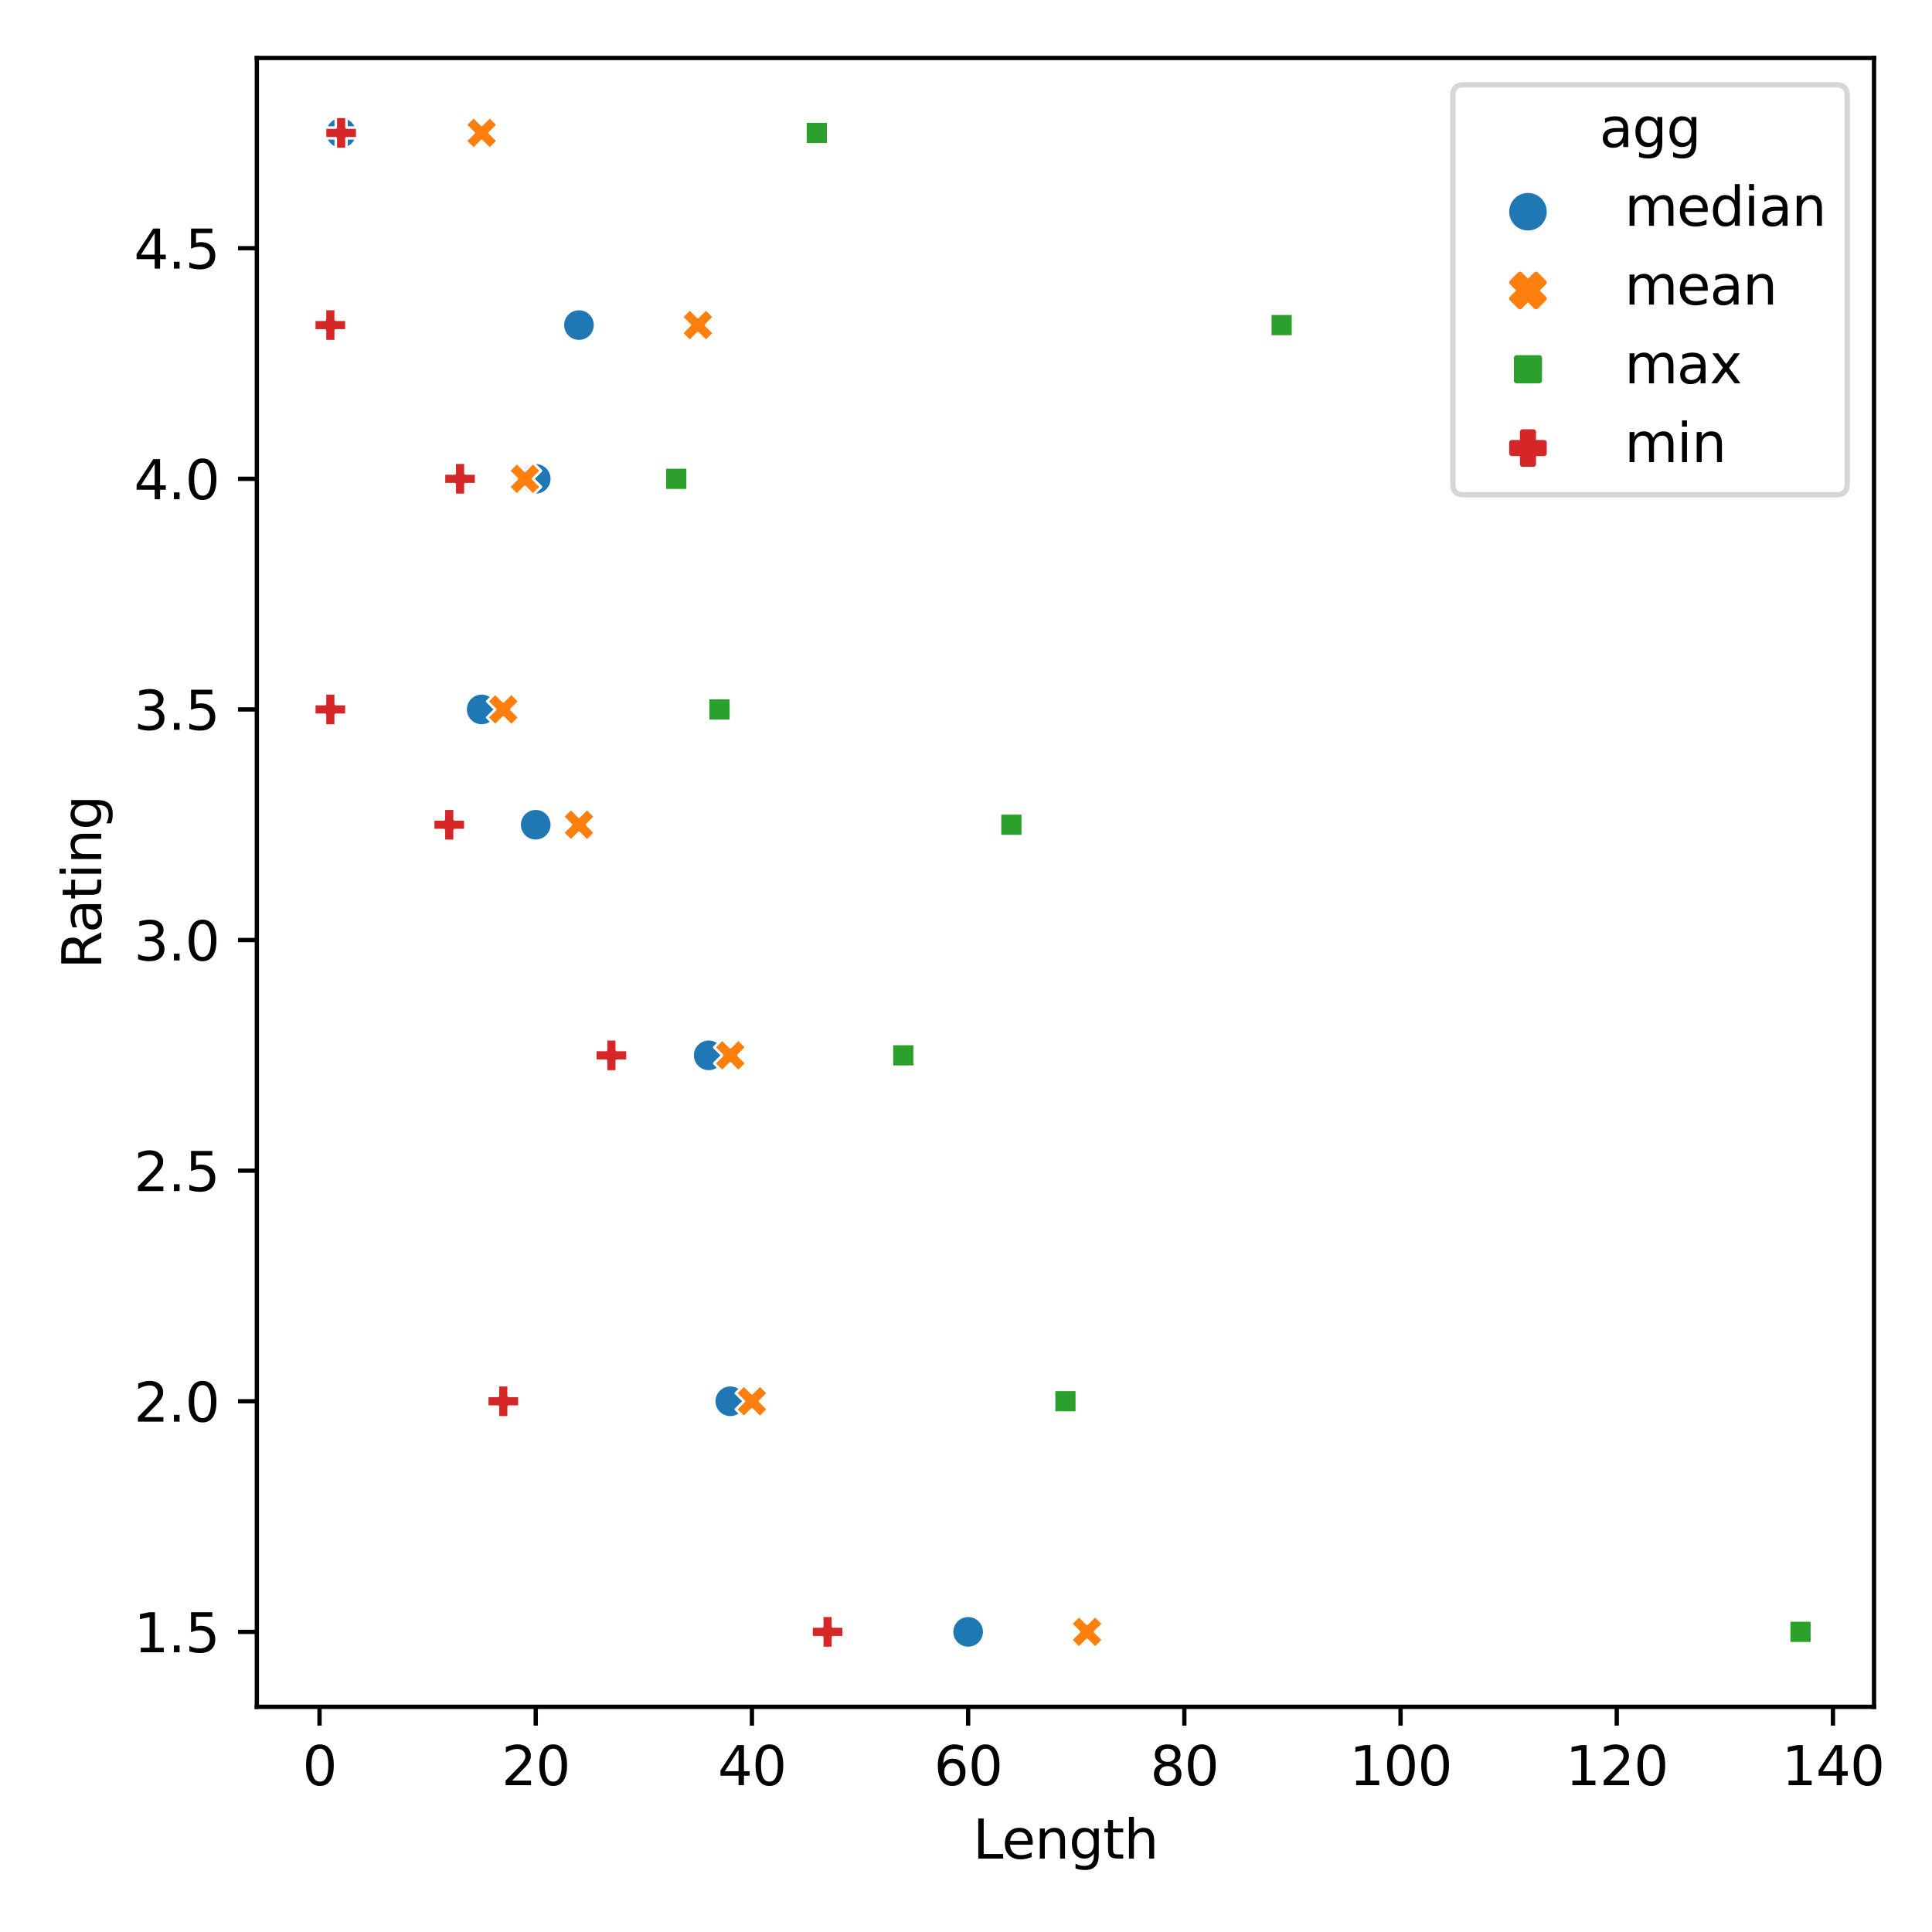 <?xml version="1.0" encoding="utf-8" standalone="no"?>
<!DOCTYPE svg PUBLIC "-//W3C//DTD SVG 1.1//EN"
  "http://www.w3.org/Graphics/SVG/1.1/DTD/svg11.dtd">
<svg xmlns:xlink="http://www.w3.org/1999/xlink" width="360pt" height="360pt" viewBox="0 0 360 360" xmlns="http://www.w3.org/2000/svg" version="1.1">
 <defs>
  <style type="text/css">*{stroke-linejoin: round; stroke-linecap: butt}</style>
 </defs>
 <g id="figure_1">
  <g id="patch_1">
   <path d="M 0 360 
L 360 360 
L 360 0 
L 0 0 
z
" style="fill: #ffffff"/>
  </g>
  <g id="axes_1">
   <g id="patch_2">
    <path d="M 47.855 318.04 
L 349.2 318.04 
L 349.2 10.8 
L 47.855 10.8 
z
" style="fill: #ffffff"/>
   </g>
   <g id="PathCollection_1">
    <path d="M 99.825 92.221 
C 100.621 92.221 101.384 91.905 101.946 91.343 
C 102.509 90.78 102.825 90.017 102.825 89.221 
C 102.825 88.426 102.509 87.663 101.946 87.1 
C 101.384 86.537 100.621 86.221 99.825 86.221 
C 99.029 86.221 98.266 86.537 97.704 87.1 
C 97.141 87.663 96.825 88.426 96.825 89.221 
C 96.825 90.017 97.141 90.78 97.704 91.343 
C 98.266 91.905 99.029 92.221 99.825 92.221 
z
" clip-path="url(#pdcbab83eee)" style="fill: #1f77b4; stroke: #ffffff; stroke-width: 0.48"/>
    <path d="M 96.311 92.221 
L 97.811 90.721 
L 99.311 92.221 
L 100.811 90.721 
L 99.311 89.221 
L 100.811 87.721 
L 99.311 86.221 
L 97.811 87.721 
L 96.311 86.221 
L 94.811 87.721 
L 96.311 89.221 
L 94.811 90.721 
z
" clip-path="url(#pdcbab83eee)" style="fill: #ff7f0e; stroke: #ffffff; stroke-width: 0.48"/>
    <path d="M 123.89 87.1 
L 123.89 91.343 
L 128.133 91.343 
L 128.133 87.1 
z
" clip-path="url(#pdcbab83eee)" style="fill: #2ca02c; stroke: #ffffff; stroke-width: 0.48"/>
    <path d="M 84.725 92.221 
L 86.725 92.221 
L 86.725 90.221 
L 88.725 90.221 
L 88.725 88.221 
L 86.725 88.221 
L 86.725 86.221 
L 84.725 86.221 
L 84.725 88.221 
L 82.725 88.221 
L 82.725 90.221 
L 84.725 90.221 
z
" clip-path="url(#pdcbab83eee)" style="fill: #d62728; stroke: #ffffff; stroke-width: 0.48"/>
    <path d="M 63.567 27.765 
C 64.362 27.765 65.126 27.449 65.688 26.887 
C 66.251 26.324 66.567 25.561 66.567 24.765 
C 66.567 23.97 66.251 23.207 65.688 22.644 
C 65.126 22.082 64.362 21.765 63.567 21.765 
C 62.771 21.765 62.008 22.082 61.446 22.644 
C 60.883 23.207 60.567 23.97 60.567 24.765 
C 60.567 25.561 60.883 26.324 61.446 26.887 
C 62.008 27.449 62.771 27.765 63.567 27.765 
z
" clip-path="url(#pdcbab83eee)" style="fill: #1f77b4; stroke: #ffffff; stroke-width: 0.48"/>
    <path d="M 88.253 27.765 
L 89.753 26.265 
L 91.253 27.765 
L 92.753 26.265 
L 91.253 24.765 
L 92.753 23.265 
L 91.253 21.765 
L 89.753 23.265 
L 88.253 21.765 
L 86.753 23.265 
L 88.253 24.765 
L 86.753 26.265 
z
" clip-path="url(#pdcbab83eee)" style="fill: #ff7f0e; stroke: #ffffff; stroke-width: 0.48"/>
    <path d="M 150.076 22.644 
L 150.076 26.887 
L 154.319 26.887 
L 154.319 22.644 
z
" clip-path="url(#pdcbab83eee)" style="fill: #2ca02c; stroke: #ffffff; stroke-width: 0.48"/>
    <path d="M 62.567 27.765 
L 64.567 27.765 
L 64.567 25.765 
L 66.567 25.765 
L 66.567 23.765 
L 64.567 23.765 
L 64.567 21.765 
L 62.567 21.765 
L 62.567 23.765 
L 60.567 23.765 
L 60.567 25.765 
L 62.567 25.765 
z
" clip-path="url(#pdcbab83eee)" style="fill: #d62728; stroke: #ffffff; stroke-width: 0.48"/>
    <path d="M 180.398 307.075 
C 181.194 307.075 181.957 306.758 182.52 306.196 
C 183.082 305.633 183.398 304.87 183.398 304.075 
C 183.398 303.279 183.082 302.516 182.52 301.953 
C 181.957 301.391 181.194 301.075 180.398 301.075 
C 179.603 301.075 178.84 301.391 178.277 301.953 
C 177.715 302.516 177.398 303.279 177.398 304.075 
C 177.398 304.87 177.715 305.633 178.277 306.196 
C 178.84 306.758 179.603 307.075 180.398 307.075 
z
" clip-path="url(#pdcbab83eee)" style="fill: #1f77b4; stroke: #ffffff; stroke-width: 0.48"/>
    <path d="M 201.056 307.075 
L 202.556 305.575 
L 204.056 307.075 
L 205.556 305.575 
L 204.056 304.075 
L 205.556 302.575 
L 204.056 301.075 
L 202.556 302.575 
L 201.056 301.075 
L 199.556 302.575 
L 201.056 304.075 
L 199.556 305.575 
z
" clip-path="url(#pdcbab83eee)" style="fill: #ff7f0e; stroke: #ffffff; stroke-width: 0.48"/>
    <path d="M 333.381 301.953 
L 333.381 306.196 
L 337.624 306.196 
L 337.624 301.953 
z
" clip-path="url(#pdcbab83eee)" style="fill: #2ca02c; stroke: #ffffff; stroke-width: 0.48"/>
    <path d="M 153.212 307.075 
L 155.212 307.075 
L 155.212 305.075 
L 157.212 305.075 
L 157.212 303.075 
L 155.212 303.075 
L 155.212 301.075 
L 153.212 301.075 
L 153.212 303.075 
L 151.212 303.075 
L 151.212 305.075 
L 153.212 305.075 
z
" clip-path="url(#pdcbab83eee)" style="fill: #d62728; stroke: #ffffff; stroke-width: 0.48"/>
    <path d="M 132.054 199.648 
C 132.85 199.648 133.613 199.332 134.176 198.769 
C 134.738 198.207 135.054 197.444 135.054 196.648 
C 135.054 195.852 134.738 195.089 134.176 194.527 
C 133.613 193.964 132.85 193.648 132.054 193.648 
C 131.259 193.648 130.496 193.964 129.933 194.527 
C 129.37 195.089 129.054 195.852 129.054 196.648 
C 129.054 197.444 129.37 198.207 129.933 198.769 
C 130.496 199.332 131.259 199.648 132.054 199.648 
z
" clip-path="url(#pdcbab83eee)" style="fill: #1f77b4; stroke: #ffffff; stroke-width: 0.48"/>
    <path d="M 134.583 199.648 
L 136.083 198.148 
L 137.583 199.648 
L 139.083 198.148 
L 137.583 196.648 
L 139.083 195.148 
L 137.583 193.648 
L 136.083 195.148 
L 134.583 193.648 
L 133.083 195.148 
L 134.583 196.648 
L 133.083 198.148 
z
" clip-path="url(#pdcbab83eee)" style="fill: #ff7f0e; stroke: #ffffff; stroke-width: 0.48"/>
    <path d="M 166.191 194.527 
L 166.191 198.769 
L 170.434 198.769 
L 170.434 194.527 
z
" clip-path="url(#pdcbab83eee)" style="fill: #2ca02c; stroke: #ffffff; stroke-width: 0.48"/>
    <path d="M 112.925 199.648 
L 114.925 199.648 
L 114.925 197.648 
L 116.925 197.648 
L 116.925 195.648 
L 114.925 195.648 
L 114.925 193.648 
L 112.925 193.648 
L 112.925 195.648 
L 110.925 195.648 
L 110.925 197.648 
L 112.925 197.648 
z
" clip-path="url(#pdcbab83eee)" style="fill: #d62728; stroke: #ffffff; stroke-width: 0.48"/>
    <path d="M 89.753 135.192 
C 90.549 135.192 91.312 134.876 91.875 134.313 
C 92.437 133.751 92.753 132.988 92.753 132.192 
C 92.753 131.396 92.437 130.633 91.875 130.071 
C 91.312 129.508 90.549 129.192 89.753 129.192 
C 88.958 129.192 88.194 129.508 87.632 130.071 
C 87.069 130.633 86.753 131.396 86.753 132.192 
C 86.753 132.988 87.069 133.751 87.632 134.313 
C 88.194 134.876 88.958 135.192 89.753 135.192 
z
" clip-path="url(#pdcbab83eee)" style="fill: #1f77b4; stroke: #ffffff; stroke-width: 0.48"/>
    <path d="M 92.282 135.192 
L 93.782 133.692 
L 95.282 135.192 
L 96.782 133.692 
L 95.282 132.192 
L 96.782 130.692 
L 95.282 129.192 
L 93.782 130.692 
L 92.282 129.192 
L 90.782 130.692 
L 92.282 132.192 
L 90.782 133.692 
z
" clip-path="url(#pdcbab83eee)" style="fill: #ff7f0e; stroke: #ffffff; stroke-width: 0.48"/>
    <path d="M 131.947 130.071 
L 131.947 134.313 
L 136.19 134.313 
L 136.19 130.071 
z
" clip-path="url(#pdcbab83eee)" style="fill: #2ca02c; stroke: #ffffff; stroke-width: 0.48"/>
    <path d="M 60.553 135.192 
L 62.553 135.192 
L 62.553 133.192 
L 64.552 133.192 
L 64.552 131.192 
L 62.553 131.192 
L 62.553 129.192 
L 60.553 129.192 
L 60.553 131.192 
L 58.553 131.192 
L 58.553 133.192 
L 60.553 133.192 
z
" clip-path="url(#pdcbab83eee)" style="fill: #d62728; stroke: #ffffff; stroke-width: 0.48"/>
    <path d="M 136.083 264.104 
C 136.879 264.104 137.642 263.788 138.204 263.225 
C 138.767 262.663 139.083 261.9 139.083 261.104 
C 139.083 260.308 138.767 259.545 138.204 258.983 
C 137.642 258.42 136.879 258.104 136.083 258.104 
C 135.287 258.104 134.524 258.42 133.962 258.983 
C 133.399 259.545 133.083 260.308 133.083 261.104 
C 133.083 261.9 133.399 262.663 133.962 263.225 
C 134.524 263.788 135.287 264.104 136.083 264.104 
z
" clip-path="url(#pdcbab83eee)" style="fill: #1f77b4; stroke: #ffffff; stroke-width: 0.48"/>
    <path d="M 138.612 264.104 
L 140.112 262.604 
L 141.612 264.104 
L 143.112 262.604 
L 141.612 261.104 
L 143.112 259.604 
L 141.612 258.104 
L 140.112 259.604 
L 138.612 258.104 
L 137.112 259.604 
L 138.612 261.104 
L 137.112 262.604 
z
" clip-path="url(#pdcbab83eee)" style="fill: #ff7f0e; stroke: #ffffff; stroke-width: 0.48"/>
    <path d="M 196.406 258.983 
L 196.406 263.225 
L 200.649 263.225 
L 200.649 258.983 
z
" clip-path="url(#pdcbab83eee)" style="fill: #2ca02c; stroke: #ffffff; stroke-width: 0.48"/>
    <path d="M 92.782 264.104 
L 94.782 264.104 
L 94.782 262.104 
L 96.782 262.104 
L 96.782 260.104 
L 94.782 260.104 
L 94.782 258.104 
L 92.782 258.104 
L 92.782 260.104 
L 90.782 260.104 
L 90.782 262.104 
L 92.782 262.104 
z
" clip-path="url(#pdcbab83eee)" style="fill: #d62728; stroke: #ffffff; stroke-width: 0.48"/>
    <path d="M 99.825 156.677 
C 100.621 156.677 101.384 156.361 101.946 155.799 
C 102.509 155.236 102.825 154.473 102.825 153.677 
C 102.825 152.882 102.509 152.119 101.946 151.556 
C 101.384 150.993 100.621 150.677 99.825 150.677 
C 99.029 150.677 98.266 150.993 97.704 151.556 
C 97.141 152.119 96.825 152.882 96.825 153.677 
C 96.825 154.473 97.141 155.236 97.704 155.799 
C 98.266 156.361 99.029 156.677 99.825 156.677 
z
" clip-path="url(#pdcbab83eee)" style="fill: #1f77b4; stroke: #ffffff; stroke-width: 0.48"/>
    <path d="M 106.382 156.677 
L 107.882 155.177 
L 109.382 156.677 
L 110.882 155.177 
L 109.382 153.677 
L 110.882 152.177 
L 109.382 150.677 
L 107.882 152.177 
L 106.382 150.677 
L 104.882 152.177 
L 106.382 153.677 
L 104.882 155.177 
z
" clip-path="url(#pdcbab83eee)" style="fill: #ff7f0e; stroke: #ffffff; stroke-width: 0.48"/>
    <path d="M 186.334 151.556 
L 186.334 155.799 
L 190.577 155.799 
L 190.577 151.556 
z
" clip-path="url(#pdcbab83eee)" style="fill: #2ca02c; stroke: #ffffff; stroke-width: 0.48"/>
    <path d="M 82.71 156.677 
L 84.71 156.677 
L 84.71 154.677 
L 86.71 154.677 
L 86.71 152.677 
L 84.71 152.677 
L 84.71 150.677 
L 82.71 150.677 
L 82.71 152.677 
L 80.71 152.677 
L 80.71 154.677 
L 82.71 154.677 
z
" clip-path="url(#pdcbab83eee)" style="fill: #d62728; stroke: #ffffff; stroke-width: 0.48"/>
    <path d="M 107.882 63.574 
C 108.678 63.574 109.441 63.258 110.004 62.696 
C 110.566 62.133 110.882 61.37 110.882 60.574 
C 110.882 59.779 110.566 59.016 110.004 58.453 
C 109.441 57.89 108.678 57.574 107.882 57.574 
C 107.087 57.574 106.324 57.89 105.761 58.453 
C 105.198 59.016 104.882 59.779 104.882 60.574 
C 104.882 61.37 105.198 62.133 105.761 62.696 
C 106.324 63.258 107.087 63.574 107.882 63.574 
z
" clip-path="url(#pdcbab83eee)" style="fill: #1f77b4; stroke: #ffffff; stroke-width: 0.48"/>
    <path d="M 128.54 63.574 
L 130.04 62.074 
L 131.54 63.574 
L 133.04 62.074 
L 131.54 60.574 
L 133.04 59.074 
L 131.54 57.574 
L 130.04 59.074 
L 128.54 57.574 
L 127.04 59.074 
L 128.54 60.574 
L 127.04 62.074 
z
" clip-path="url(#pdcbab83eee)" style="fill: #ff7f0e; stroke: #ffffff; stroke-width: 0.48"/>
    <path d="M 236.693 58.453 
L 236.693 62.696 
L 240.936 62.696 
L 240.936 58.453 
z
" clip-path="url(#pdcbab83eee)" style="fill: #2ca02c; stroke: #ffffff; stroke-width: 0.48"/>
    <path d="M 60.553 63.574 
L 62.553 63.574 
L 62.553 61.574 
L 64.552 61.574 
L 64.552 59.574 
L 62.553 59.574 
L 62.553 57.574 
L 60.553 57.574 
L 60.553 59.574 
L 58.553 59.574 
L 58.553 61.574 
L 60.553 61.574 
z
" clip-path="url(#pdcbab83eee)" style="fill: #d62728; stroke: #ffffff; stroke-width: 0.48"/>
   </g>
   <g id="PathCollection_2"/>
   <g id="PathCollection_3"/>
   <g id="PathCollection_4"/>
   <g id="PathCollection_5"/>
   <g id="matplotlib.axis_1">
    <g id="xtick_1">
     <g id="line2d_1">
      <defs>
       <path id="ma69fbca4eb" d="M 0 0 
L 0 3.5 
" style="stroke: #000000; stroke-width: 0.8"/>
      </defs>
      <g>
       <use xlink:href="#ma69fbca4eb" x="59.538" y="318.04" style="stroke: #000000; stroke-width: 0.8"/>
      </g>
     </g>
     <g id="text_1">
      <!-- 0 -->
      <g transform="translate(56.357 332.638) scale(0.1 -0.1)">
       <defs>
        <path id="DejaVuSans-30" d="M 2034 4250 
Q 1547 4250 1301 3770 
Q 1056 3291 1056 2328 
Q 1056 1369 1301 889 
Q 1547 409 2034 409 
Q 2525 409 2770 889 
Q 3016 1369 3016 2328 
Q 3016 3291 2770 3770 
Q 2525 4250 2034 4250 
z
M 2034 4750 
Q 2819 4750 3233 4129 
Q 3647 3509 3647 2328 
Q 3647 1150 3233 529 
Q 2819 -91 2034 -91 
Q 1250 -91 836 529 
Q 422 1150 422 2328 
Q 422 3509 836 4129 
Q 1250 4750 2034 4750 
z
" transform="scale(0.016)"/>
       </defs>
       <use xlink:href="#DejaVuSans-30"/>
      </g>
     </g>
    </g>
    <g id="xtick_2">
     <g id="line2d_2">
      <g>
       <use xlink:href="#ma69fbca4eb" x="99.825" y="318.04" style="stroke: #000000; stroke-width: 0.8"/>
      </g>
     </g>
     <g id="text_2">
      <!-- 20 -->
      <g transform="translate(93.462 332.638) scale(0.1 -0.1)">
       <defs>
        <path id="DejaVuSans-32" d="M 1228 531 
L 3431 531 
L 3431 0 
L 469 0 
L 469 531 
Q 828 903 1448 1529 
Q 2069 2156 2228 2338 
Q 2531 2678 2651 2914 
Q 2772 3150 2772 3378 
Q 2772 3750 2511 3984 
Q 2250 4219 1831 4219 
Q 1534 4219 1204 4116 
Q 875 4013 500 3803 
L 500 4441 
Q 881 4594 1212 4672 
Q 1544 4750 1819 4750 
Q 2544 4750 2975 4387 
Q 3406 4025 3406 3419 
Q 3406 3131 3298 2873 
Q 3191 2616 2906 2266 
Q 2828 2175 2409 1742 
Q 1991 1309 1228 531 
z
" transform="scale(0.016)"/>
       </defs>
       <use xlink:href="#DejaVuSans-32"/>
       <use xlink:href="#DejaVuSans-30" x="63.623"/>
      </g>
     </g>
    </g>
    <g id="xtick_3">
     <g id="line2d_3">
      <g>
       <use xlink:href="#ma69fbca4eb" x="140.112" y="318.04" style="stroke: #000000; stroke-width: 0.8"/>
      </g>
     </g>
     <g id="text_3">
      <!-- 40 -->
      <g transform="translate(133.749 332.638) scale(0.1 -0.1)">
       <defs>
        <path id="DejaVuSans-34" d="M 2419 4116 
L 825 1625 
L 2419 1625 
L 2419 4116 
z
M 2253 4666 
L 3047 4666 
L 3047 1625 
L 3713 1625 
L 3713 1100 
L 3047 1100 
L 3047 0 
L 2419 0 
L 2419 1100 
L 313 1100 
L 313 1709 
L 2253 4666 
z
" transform="scale(0.016)"/>
       </defs>
       <use xlink:href="#DejaVuSans-34"/>
       <use xlink:href="#DejaVuSans-30" x="63.623"/>
      </g>
     </g>
    </g>
    <g id="xtick_4">
     <g id="line2d_4">
      <g>
       <use xlink:href="#ma69fbca4eb" x="180.398" y="318.04" style="stroke: #000000; stroke-width: 0.8"/>
      </g>
     </g>
     <g id="text_4">
      <!-- 60 -->
      <g transform="translate(174.036 332.638) scale(0.1 -0.1)">
       <defs>
        <path id="DejaVuSans-36" d="M 2113 2584 
Q 1688 2584 1439 2293 
Q 1191 2003 1191 1497 
Q 1191 994 1439 701 
Q 1688 409 2113 409 
Q 2538 409 2786 701 
Q 3034 994 3034 1497 
Q 3034 2003 2786 2293 
Q 2538 2584 2113 2584 
z
M 3366 4563 
L 3366 3988 
Q 3128 4100 2886 4159 
Q 2644 4219 2406 4219 
Q 1781 4219 1451 3797 
Q 1122 3375 1075 2522 
Q 1259 2794 1537 2939 
Q 1816 3084 2150 3084 
Q 2853 3084 3261 2657 
Q 3669 2231 3669 1497 
Q 3669 778 3244 343 
Q 2819 -91 2113 -91 
Q 1303 -91 875 529 
Q 447 1150 447 2328 
Q 447 3434 972 4092 
Q 1497 4750 2381 4750 
Q 2619 4750 2861 4703 
Q 3103 4656 3366 4563 
z
" transform="scale(0.016)"/>
       </defs>
       <use xlink:href="#DejaVuSans-36"/>
       <use xlink:href="#DejaVuSans-30" x="63.623"/>
      </g>
     </g>
    </g>
    <g id="xtick_5">
     <g id="line2d_5">
      <g>
       <use xlink:href="#ma69fbca4eb" x="220.685" y="318.04" style="stroke: #000000; stroke-width: 0.8"/>
      </g>
     </g>
     <g id="text_5">
      <!-- 80 -->
      <g transform="translate(214.323 332.638) scale(0.1 -0.1)">
       <defs>
        <path id="DejaVuSans-38" d="M 2034 2216 
Q 1584 2216 1326 1975 
Q 1069 1734 1069 1313 
Q 1069 891 1326 650 
Q 1584 409 2034 409 
Q 2484 409 2743 651 
Q 3003 894 3003 1313 
Q 3003 1734 2745 1975 
Q 2488 2216 2034 2216 
z
M 1403 2484 
Q 997 2584 770 2862 
Q 544 3141 544 3541 
Q 544 4100 942 4425 
Q 1341 4750 2034 4750 
Q 2731 4750 3128 4425 
Q 3525 4100 3525 3541 
Q 3525 3141 3298 2862 
Q 3072 2584 2669 2484 
Q 3125 2378 3379 2068 
Q 3634 1759 3634 1313 
Q 3634 634 3220 271 
Q 2806 -91 2034 -91 
Q 1263 -91 848 271 
Q 434 634 434 1313 
Q 434 1759 690 2068 
Q 947 2378 1403 2484 
z
M 1172 3481 
Q 1172 3119 1398 2916 
Q 1625 2713 2034 2713 
Q 2441 2713 2670 2916 
Q 2900 3119 2900 3481 
Q 2900 3844 2670 4047 
Q 2441 4250 2034 4250 
Q 1625 4250 1398 4047 
Q 1172 3844 1172 3481 
z
" transform="scale(0.016)"/>
       </defs>
       <use xlink:href="#DejaVuSans-38"/>
       <use xlink:href="#DejaVuSans-30" x="63.623"/>
      </g>
     </g>
    </g>
    <g id="xtick_6">
     <g id="line2d_6">
      <g>
       <use xlink:href="#ma69fbca4eb" x="260.972" y="318.04" style="stroke: #000000; stroke-width: 0.8"/>
      </g>
     </g>
     <g id="text_6">
      <!-- 100 -->
      <g transform="translate(251.428 332.638) scale(0.1 -0.1)">
       <defs>
        <path id="DejaVuSans-31" d="M 794 531 
L 1825 531 
L 1825 4091 
L 703 3866 
L 703 4441 
L 1819 4666 
L 2450 4666 
L 2450 531 
L 3481 531 
L 3481 0 
L 794 0 
L 794 531 
z
" transform="scale(0.016)"/>
       </defs>
       <use xlink:href="#DejaVuSans-31"/>
       <use xlink:href="#DejaVuSans-30" x="63.623"/>
       <use xlink:href="#DejaVuSans-30" x="127.246"/>
      </g>
     </g>
    </g>
    <g id="xtick_7">
     <g id="line2d_7">
      <g>
       <use xlink:href="#ma69fbca4eb" x="301.259" y="318.04" style="stroke: #000000; stroke-width: 0.8"/>
      </g>
     </g>
     <g id="text_7">
      <!-- 120 -->
      <g transform="translate(291.715 332.638) scale(0.1 -0.1)">
       <use xlink:href="#DejaVuSans-31"/>
       <use xlink:href="#DejaVuSans-32" x="63.623"/>
       <use xlink:href="#DejaVuSans-30" x="127.246"/>
      </g>
     </g>
    </g>
    <g id="xtick_8">
     <g id="line2d_8">
      <g>
       <use xlink:href="#ma69fbca4eb" x="341.546" y="318.04" style="stroke: #000000; stroke-width: 0.8"/>
      </g>
     </g>
     <g id="text_8">
      <!-- 140 -->
      <g transform="translate(332.002 332.638) scale(0.1 -0.1)">
       <use xlink:href="#DejaVuSans-31"/>
       <use xlink:href="#DejaVuSans-34" x="63.623"/>
       <use xlink:href="#DejaVuSans-30" x="127.246"/>
      </g>
     </g>
    </g>
    <g id="text_9">
     <!-- Length -->
     <g transform="translate(181.281 346.317) scale(0.1 -0.1)">
      <defs>
       <path id="DejaVuSans-4c" d="M 628 4666 
L 1259 4666 
L 1259 531 
L 3531 531 
L 3531 0 
L 628 0 
L 628 4666 
z
" transform="scale(0.016)"/>
       <path id="DejaVuSans-65" d="M 3597 1894 
L 3597 1613 
L 953 1613 
Q 991 1019 1311 708 
Q 1631 397 2203 397 
Q 2534 397 2845 478 
Q 3156 559 3463 722 
L 3463 178 
Q 3153 47 2828 -22 
Q 2503 -91 2169 -91 
Q 1331 -91 842 396 
Q 353 884 353 1716 
Q 353 2575 817 3079 
Q 1281 3584 2069 3584 
Q 2775 3584 3186 3129 
Q 3597 2675 3597 1894 
z
M 3022 2063 
Q 3016 2534 2758 2815 
Q 2500 3097 2075 3097 
Q 1594 3097 1305 2825 
Q 1016 2553 972 2059 
L 3022 2063 
z
" transform="scale(0.016)"/>
       <path id="DejaVuSans-6e" d="M 3513 2113 
L 3513 0 
L 2938 0 
L 2938 2094 
Q 2938 2591 2744 2837 
Q 2550 3084 2163 3084 
Q 1697 3084 1428 2787 
Q 1159 2491 1159 1978 
L 1159 0 
L 581 0 
L 581 3500 
L 1159 3500 
L 1159 2956 
Q 1366 3272 1645 3428 
Q 1925 3584 2291 3584 
Q 2894 3584 3203 3211 
Q 3513 2838 3513 2113 
z
" transform="scale(0.016)"/>
       <path id="DejaVuSans-67" d="M 2906 1791 
Q 2906 2416 2648 2759 
Q 2391 3103 1925 3103 
Q 1463 3103 1205 2759 
Q 947 2416 947 1791 
Q 947 1169 1205 825 
Q 1463 481 1925 481 
Q 2391 481 2648 825 
Q 2906 1169 2906 1791 
z
M 3481 434 
Q 3481 -459 3084 -895 
Q 2688 -1331 1869 -1331 
Q 1566 -1331 1297 -1286 
Q 1028 -1241 775 -1147 
L 775 -588 
Q 1028 -725 1275 -790 
Q 1522 -856 1778 -856 
Q 2344 -856 2625 -561 
Q 2906 -266 2906 331 
L 2906 616 
Q 2728 306 2450 153 
Q 2172 0 1784 0 
Q 1141 0 747 490 
Q 353 981 353 1791 
Q 353 2603 747 3093 
Q 1141 3584 1784 3584 
Q 2172 3584 2450 3431 
Q 2728 3278 2906 2969 
L 2906 3500 
L 3481 3500 
L 3481 434 
z
" transform="scale(0.016)"/>
       <path id="DejaVuSans-74" d="M 1172 4494 
L 1172 3500 
L 2356 3500 
L 2356 3053 
L 1172 3053 
L 1172 1153 
Q 1172 725 1289 603 
Q 1406 481 1766 481 
L 2356 481 
L 2356 0 
L 1766 0 
Q 1100 0 847 248 
Q 594 497 594 1153 
L 594 3053 
L 172 3053 
L 172 3500 
L 594 3500 
L 594 4494 
L 1172 4494 
z
" transform="scale(0.016)"/>
       <path id="DejaVuSans-68" d="M 3513 2113 
L 3513 0 
L 2938 0 
L 2938 2094 
Q 2938 2591 2744 2837 
Q 2550 3084 2163 3084 
Q 1697 3084 1428 2787 
Q 1159 2491 1159 1978 
L 1159 0 
L 581 0 
L 581 4863 
L 1159 4863 
L 1159 2956 
Q 1366 3272 1645 3428 
Q 1925 3584 2291 3584 
Q 2894 3584 3203 3211 
Q 3513 2838 3513 2113 
z
" transform="scale(0.016)"/>
      </defs>
      <use xlink:href="#DejaVuSans-4c"/>
      <use xlink:href="#DejaVuSans-65" x="53.963"/>
      <use xlink:href="#DejaVuSans-6e" x="115.486"/>
      <use xlink:href="#DejaVuSans-67" x="178.865"/>
      <use xlink:href="#DejaVuSans-74" x="242.342"/>
      <use xlink:href="#DejaVuSans-68" x="281.551"/>
     </g>
    </g>
   </g>
   <g id="matplotlib.axis_2">
    <g id="ytick_1">
     <g id="line2d_9">
      <defs>
       <path id="ma496c4b818" d="M 0 0 
L -3.5 0 
" style="stroke: #000000; stroke-width: 0.8"/>
      </defs>
      <g>
       <use xlink:href="#ma496c4b818" x="47.855" y="304.075" style="stroke: #000000; stroke-width: 0.8"/>
      </g>
     </g>
     <g id="text_10">
      <!-- 1.5 -->
      <g transform="translate(24.952 307.874) scale(0.1 -0.1)">
       <defs>
        <path id="DejaVuSans-2e" d="M 684 794 
L 1344 794 
L 1344 0 
L 684 0 
L 684 794 
z
" transform="scale(0.016)"/>
        <path id="DejaVuSans-35" d="M 691 4666 
L 3169 4666 
L 3169 4134 
L 1269 4134 
L 1269 2991 
Q 1406 3038 1543 3061 
Q 1681 3084 1819 3084 
Q 2600 3084 3056 2656 
Q 3513 2228 3513 1497 
Q 3513 744 3044 326 
Q 2575 -91 1722 -91 
Q 1428 -91 1123 -41 
Q 819 9 494 109 
L 494 744 
Q 775 591 1075 516 
Q 1375 441 1709 441 
Q 2250 441 2565 725 
Q 2881 1009 2881 1497 
Q 2881 1984 2565 2268 
Q 2250 2553 1709 2553 
Q 1456 2553 1204 2497 
Q 953 2441 691 2322 
L 691 4666 
z
" transform="scale(0.016)"/>
       </defs>
       <use xlink:href="#DejaVuSans-31"/>
       <use xlink:href="#DejaVuSans-2e" x="63.623"/>
       <use xlink:href="#DejaVuSans-35" x="95.41"/>
      </g>
     </g>
    </g>
    <g id="ytick_2">
     <g id="line2d_10">
      <g>
       <use xlink:href="#ma496c4b818" x="47.855" y="261.104" style="stroke: #000000; stroke-width: 0.8"/>
      </g>
     </g>
     <g id="text_11">
      <!-- 2.0 -->
      <g transform="translate(24.952 264.903) scale(0.1 -0.1)">
       <use xlink:href="#DejaVuSans-32"/>
       <use xlink:href="#DejaVuSans-2e" x="63.623"/>
       <use xlink:href="#DejaVuSans-30" x="95.41"/>
      </g>
     </g>
    </g>
    <g id="ytick_3">
     <g id="line2d_11">
      <g>
       <use xlink:href="#ma496c4b818" x="47.855" y="218.133" style="stroke: #000000; stroke-width: 0.8"/>
      </g>
     </g>
     <g id="text_12">
      <!-- 2.5 -->
      <g transform="translate(24.952 221.933) scale(0.1 -0.1)">
       <use xlink:href="#DejaVuSans-32"/>
       <use xlink:href="#DejaVuSans-2e" x="63.623"/>
       <use xlink:href="#DejaVuSans-35" x="95.41"/>
      </g>
     </g>
    </g>
    <g id="ytick_4">
     <g id="line2d_12">
      <g>
       <use xlink:href="#ma496c4b818" x="47.855" y="175.163" style="stroke: #000000; stroke-width: 0.8"/>
      </g>
     </g>
     <g id="text_13">
      <!-- 3.0 -->
      <g transform="translate(24.952 178.962) scale(0.1 -0.1)">
       <defs>
        <path id="DejaVuSans-33" d="M 2597 2516 
Q 3050 2419 3304 2112 
Q 3559 1806 3559 1356 
Q 3559 666 3084 287 
Q 2609 -91 1734 -91 
Q 1441 -91 1130 -33 
Q 819 25 488 141 
L 488 750 
Q 750 597 1062 519 
Q 1375 441 1716 441 
Q 2309 441 2620 675 
Q 2931 909 2931 1356 
Q 2931 1769 2642 2001 
Q 2353 2234 1838 2234 
L 1294 2234 
L 1294 2753 
L 1863 2753 
Q 2328 2753 2575 2939 
Q 2822 3125 2822 3475 
Q 2822 3834 2567 4026 
Q 2313 4219 1838 4219 
Q 1578 4219 1281 4162 
Q 984 4106 628 3988 
L 628 4550 
Q 988 4650 1302 4700 
Q 1616 4750 1894 4750 
Q 2613 4750 3031 4423 
Q 3450 4097 3450 3541 
Q 3450 3153 3228 2886 
Q 3006 2619 2597 2516 
z
" transform="scale(0.016)"/>
       </defs>
       <use xlink:href="#DejaVuSans-33"/>
       <use xlink:href="#DejaVuSans-2e" x="63.623"/>
       <use xlink:href="#DejaVuSans-30" x="95.41"/>
      </g>
     </g>
    </g>
    <g id="ytick_5">
     <g id="line2d_13">
      <g>
       <use xlink:href="#ma496c4b818" x="47.855" y="132.192" style="stroke: #000000; stroke-width: 0.8"/>
      </g>
     </g>
     <g id="text_14">
      <!-- 3.5 -->
      <g transform="translate(24.952 135.991) scale(0.1 -0.1)">
       <use xlink:href="#DejaVuSans-33"/>
       <use xlink:href="#DejaVuSans-2e" x="63.623"/>
       <use xlink:href="#DejaVuSans-35" x="95.41"/>
      </g>
     </g>
    </g>
    <g id="ytick_6">
     <g id="line2d_14">
      <g>
       <use xlink:href="#ma496c4b818" x="47.855" y="89.221" style="stroke: #000000; stroke-width: 0.8"/>
      </g>
     </g>
     <g id="text_15">
      <!-- 4.0 -->
      <g transform="translate(24.952 93.021) scale(0.1 -0.1)">
       <use xlink:href="#DejaVuSans-34"/>
       <use xlink:href="#DejaVuSans-2e" x="63.623"/>
       <use xlink:href="#DejaVuSans-30" x="95.41"/>
      </g>
     </g>
    </g>
    <g id="ytick_7">
     <g id="line2d_15">
      <g>
       <use xlink:href="#ma496c4b818" x="47.855" y="46.251" style="stroke: #000000; stroke-width: 0.8"/>
      </g>
     </g>
     <g id="text_16">
      <!-- 4.5 -->
      <g transform="translate(24.952 50.05) scale(0.1 -0.1)">
       <use xlink:href="#DejaVuSans-34"/>
       <use xlink:href="#DejaVuSans-2e" x="63.623"/>
       <use xlink:href="#DejaVuSans-35" x="95.41"/>
      </g>
     </g>
    </g>
    <g id="text_17">
     <!-- Rating -->
     <g transform="translate(18.872 180.538) rotate(-90) scale(0.1 -0.1)">
      <defs>
       <path id="DejaVuSans-52" d="M 2841 2188 
Q 3044 2119 3236 1894 
Q 3428 1669 3622 1275 
L 4263 0 
L 3584 0 
L 2988 1197 
Q 2756 1666 2539 1819 
Q 2322 1972 1947 1972 
L 1259 1972 
L 1259 0 
L 628 0 
L 628 4666 
L 2053 4666 
Q 2853 4666 3247 4331 
Q 3641 3997 3641 3322 
Q 3641 2881 3436 2590 
Q 3231 2300 2841 2188 
z
M 1259 4147 
L 1259 2491 
L 2053 2491 
Q 2509 2491 2742 2702 
Q 2975 2913 2975 3322 
Q 2975 3731 2742 3939 
Q 2509 4147 2053 4147 
L 1259 4147 
z
" transform="scale(0.016)"/>
       <path id="DejaVuSans-61" d="M 2194 1759 
Q 1497 1759 1228 1600 
Q 959 1441 959 1056 
Q 959 750 1161 570 
Q 1363 391 1709 391 
Q 2188 391 2477 730 
Q 2766 1069 2766 1631 
L 2766 1759 
L 2194 1759 
z
M 3341 1997 
L 3341 0 
L 2766 0 
L 2766 531 
Q 2569 213 2275 61 
Q 1981 -91 1556 -91 
Q 1019 -91 701 211 
Q 384 513 384 1019 
Q 384 1609 779 1909 
Q 1175 2209 1959 2209 
L 2766 2209 
L 2766 2266 
Q 2766 2663 2505 2880 
Q 2244 3097 1772 3097 
Q 1472 3097 1187 3025 
Q 903 2953 641 2809 
L 641 3341 
Q 956 3463 1253 3523 
Q 1550 3584 1831 3584 
Q 2591 3584 2966 3190 
Q 3341 2797 3341 1997 
z
" transform="scale(0.016)"/>
       <path id="DejaVuSans-69" d="M 603 3500 
L 1178 3500 
L 1178 0 
L 603 0 
L 603 3500 
z
M 603 4863 
L 1178 4863 
L 1178 4134 
L 603 4134 
L 603 4863 
z
" transform="scale(0.016)"/>
      </defs>
      <use xlink:href="#DejaVuSans-52"/>
      <use xlink:href="#DejaVuSans-61" x="67.232"/>
      <use xlink:href="#DejaVuSans-74" x="128.512"/>
      <use xlink:href="#DejaVuSans-69" x="167.721"/>
      <use xlink:href="#DejaVuSans-6e" x="195.504"/>
      <use xlink:href="#DejaVuSans-67" x="258.883"/>
     </g>
    </g>
   </g>
   <g id="patch_3">
    <path d="M 47.855 318.04 
L 47.855 10.8 
" style="fill: none; stroke: #000000; stroke-width: 0.8; stroke-linejoin: miter; stroke-linecap: square"/>
   </g>
   <g id="patch_4">
    <path d="M 349.2 318.04 
L 349.2 10.8 
" style="fill: none; stroke: #000000; stroke-width: 0.8; stroke-linejoin: miter; stroke-linecap: square"/>
   </g>
   <g id="patch_5">
    <path d="M 47.855 318.04 
L 349.2 318.04 
" style="fill: none; stroke: #000000; stroke-width: 0.8; stroke-linejoin: miter; stroke-linecap: square"/>
   </g>
   <g id="patch_6">
    <path d="M 47.855 10.8 
L 349.2 10.8 
" style="fill: none; stroke: #000000; stroke-width: 0.8; stroke-linejoin: miter; stroke-linecap: square"/>
   </g>
   <g id="legend_1">
    <g id="patch_7">
     <path d="M 272.714 92.191 
L 342.2 92.191 
Q 344.2 92.191 344.2 90.191 
L 344.2 17.8 
Q 344.2 15.8 342.2 15.8 
L 272.714 15.8 
Q 270.714 15.8 270.714 17.8 
L 270.714 90.191 
Q 270.714 92.191 272.714 92.191 
z
" style="fill: #ffffff; opacity: 0.8; stroke: #cccccc; stroke-linejoin: miter"/>
    </g>
    <g id="text_18">
     <!-- agg -->
     <g transform="translate(298.045 27.398) scale(0.1 -0.1)">
      <use xlink:href="#DejaVuSans-61"/>
      <use xlink:href="#DejaVuSans-67" x="61.279"/>
      <use xlink:href="#DejaVuSans-67" x="124.756"/>
     </g>
    </g>
    <g id="PathCollection_6">
     <defs>
      <path id="mb4d96704ea" d="M 0 3 
C 0.796 3 1.559 2.684 2.121 2.121 
C 2.684 1.559 3 0.796 3 0 
C 3 -0.796 2.684 -1.559 2.121 -2.121 
C 1.559 -2.684 0.796 -3 0 -3 
C -0.796 -3 -1.559 -2.684 -2.121 -2.121 
C -2.684 -1.559 -3 -0.796 -3 0 
C -3 0.796 -2.684 1.559 -2.121 2.121 
C -1.559 2.684 -0.796 3 0 3 
z
" style="stroke: #1f77b4"/>
     </defs>
     <g>
      <use xlink:href="#mb4d96704ea" x="284.714" y="39.452" style="fill: #1f77b4; stroke: #1f77b4"/>
     </g>
    </g>
    <g id="text_19">
     <!-- median -->
     <g transform="translate(302.714 42.077) scale(0.1 -0.1)">
      <defs>
       <path id="DejaVuSans-6d" d="M 3328 2828 
Q 3544 3216 3844 3400 
Q 4144 3584 4550 3584 
Q 5097 3584 5394 3201 
Q 5691 2819 5691 2113 
L 5691 0 
L 5113 0 
L 5113 2094 
Q 5113 2597 4934 2840 
Q 4756 3084 4391 3084 
Q 3944 3084 3684 2787 
Q 3425 2491 3425 1978 
L 3425 0 
L 2847 0 
L 2847 2094 
Q 2847 2600 2669 2842 
Q 2491 3084 2119 3084 
Q 1678 3084 1418 2786 
Q 1159 2488 1159 1978 
L 1159 0 
L 581 0 
L 581 3500 
L 1159 3500 
L 1159 2956 
Q 1356 3278 1631 3431 
Q 1906 3584 2284 3584 
Q 2666 3584 2933 3390 
Q 3200 3197 3328 2828 
z
" transform="scale(0.016)"/>
       <path id="DejaVuSans-64" d="M 2906 2969 
L 2906 4863 
L 3481 4863 
L 3481 0 
L 2906 0 
L 2906 525 
Q 2725 213 2448 61 
Q 2172 -91 1784 -91 
Q 1150 -91 751 415 
Q 353 922 353 1747 
Q 353 2572 751 3078 
Q 1150 3584 1784 3584 
Q 2172 3584 2448 3432 
Q 2725 3281 2906 2969 
z
M 947 1747 
Q 947 1113 1208 752 
Q 1469 391 1925 391 
Q 2381 391 2643 752 
Q 2906 1113 2906 1747 
Q 2906 2381 2643 2742 
Q 2381 3103 1925 3103 
Q 1469 3103 1208 2742 
Q 947 2381 947 1747 
z
" transform="scale(0.016)"/>
      </defs>
      <use xlink:href="#DejaVuSans-6d"/>
      <use xlink:href="#DejaVuSans-65" x="97.412"/>
      <use xlink:href="#DejaVuSans-64" x="158.936"/>
      <use xlink:href="#DejaVuSans-69" x="222.412"/>
      <use xlink:href="#DejaVuSans-61" x="250.195"/>
      <use xlink:href="#DejaVuSans-6e" x="311.475"/>
     </g>
    </g>
    <g id="PathCollection_7">
     <defs>
      <path id="mc0acf25621" d="M -1.5 3 
L 0 1.5 
L 1.5 3 
L 3 1.5 
L 1.5 0 
L 3 -1.5 
L 1.5 -3 
L 0 -1.5 
L -1.5 -3 
L -3 -1.5 
L -1.5 0 
L -3 1.5 
z
" style="stroke: #ff7f0e"/>
     </defs>
     <g>
      <use xlink:href="#mc0acf25621" x="284.714" y="54.13" style="fill: #ff7f0e; stroke: #ff7f0e"/>
     </g>
    </g>
    <g id="text_20">
     <!-- mean -->
     <g transform="translate(302.714 56.755) scale(0.1 -0.1)">
      <use xlink:href="#DejaVuSans-6d"/>
      <use xlink:href="#DejaVuSans-65" x="97.412"/>
      <use xlink:href="#DejaVuSans-61" x="158.936"/>
      <use xlink:href="#DejaVuSans-6e" x="220.215"/>
     </g>
    </g>
    <g id="PathCollection_8">
     <defs>
      <path id="mf30f878662" d="M -2.121 -2.121 
L -2.121 2.121 
L 2.121 2.121 
L 2.121 -2.121 
z
" style="stroke: #2ca02c"/>
     </defs>
     <g>
      <use xlink:href="#mf30f878662" x="284.714" y="68.808" style="fill: #2ca02c; stroke: #2ca02c"/>
     </g>
    </g>
    <g id="text_21">
     <!-- max -->
     <g transform="translate(302.714 71.433) scale(0.1 -0.1)">
      <defs>
       <path id="DejaVuSans-78" d="M 3513 3500 
L 2247 1797 
L 3578 0 
L 2900 0 
L 1881 1375 
L 863 0 
L 184 0 
L 1544 1831 
L 300 3500 
L 978 3500 
L 1906 2253 
L 2834 3500 
L 3513 3500 
z
" transform="scale(0.016)"/>
      </defs>
      <use xlink:href="#DejaVuSans-6d"/>
      <use xlink:href="#DejaVuSans-61" x="97.412"/>
      <use xlink:href="#DejaVuSans-78" x="158.691"/>
     </g>
    </g>
    <g id="PathCollection_9">
     <defs>
      <path id="mcfe08009f8" d="M -1 3 
L 1 3 
L 1 1 
L 3 1 
L 3 -1 
L 1 -1 
L 1 -3 
L -1 -3 
L -1 -1 
L -3 -1 
L -3 1 
L -1 1 
z
" style="stroke: #d62728"/>
     </defs>
     <g>
      <use xlink:href="#mcfe08009f8" x="284.714" y="83.486" style="fill: #d62728; stroke: #d62728"/>
     </g>
    </g>
    <g id="text_22">
     <!-- min -->
     <g transform="translate(302.714 86.111) scale(0.1 -0.1)">
      <use xlink:href="#DejaVuSans-6d"/>
      <use xlink:href="#DejaVuSans-69" x="97.412"/>
      <use xlink:href="#DejaVuSans-6e" x="125.195"/>
     </g>
    </g>
   </g>
  </g>
 </g>
 <defs>
  <clipPath id="pdcbab83eee">
   <rect x="47.855" y="10.8" width="301.345" height="307.24"/>
  </clipPath>
 </defs>
</svg>
